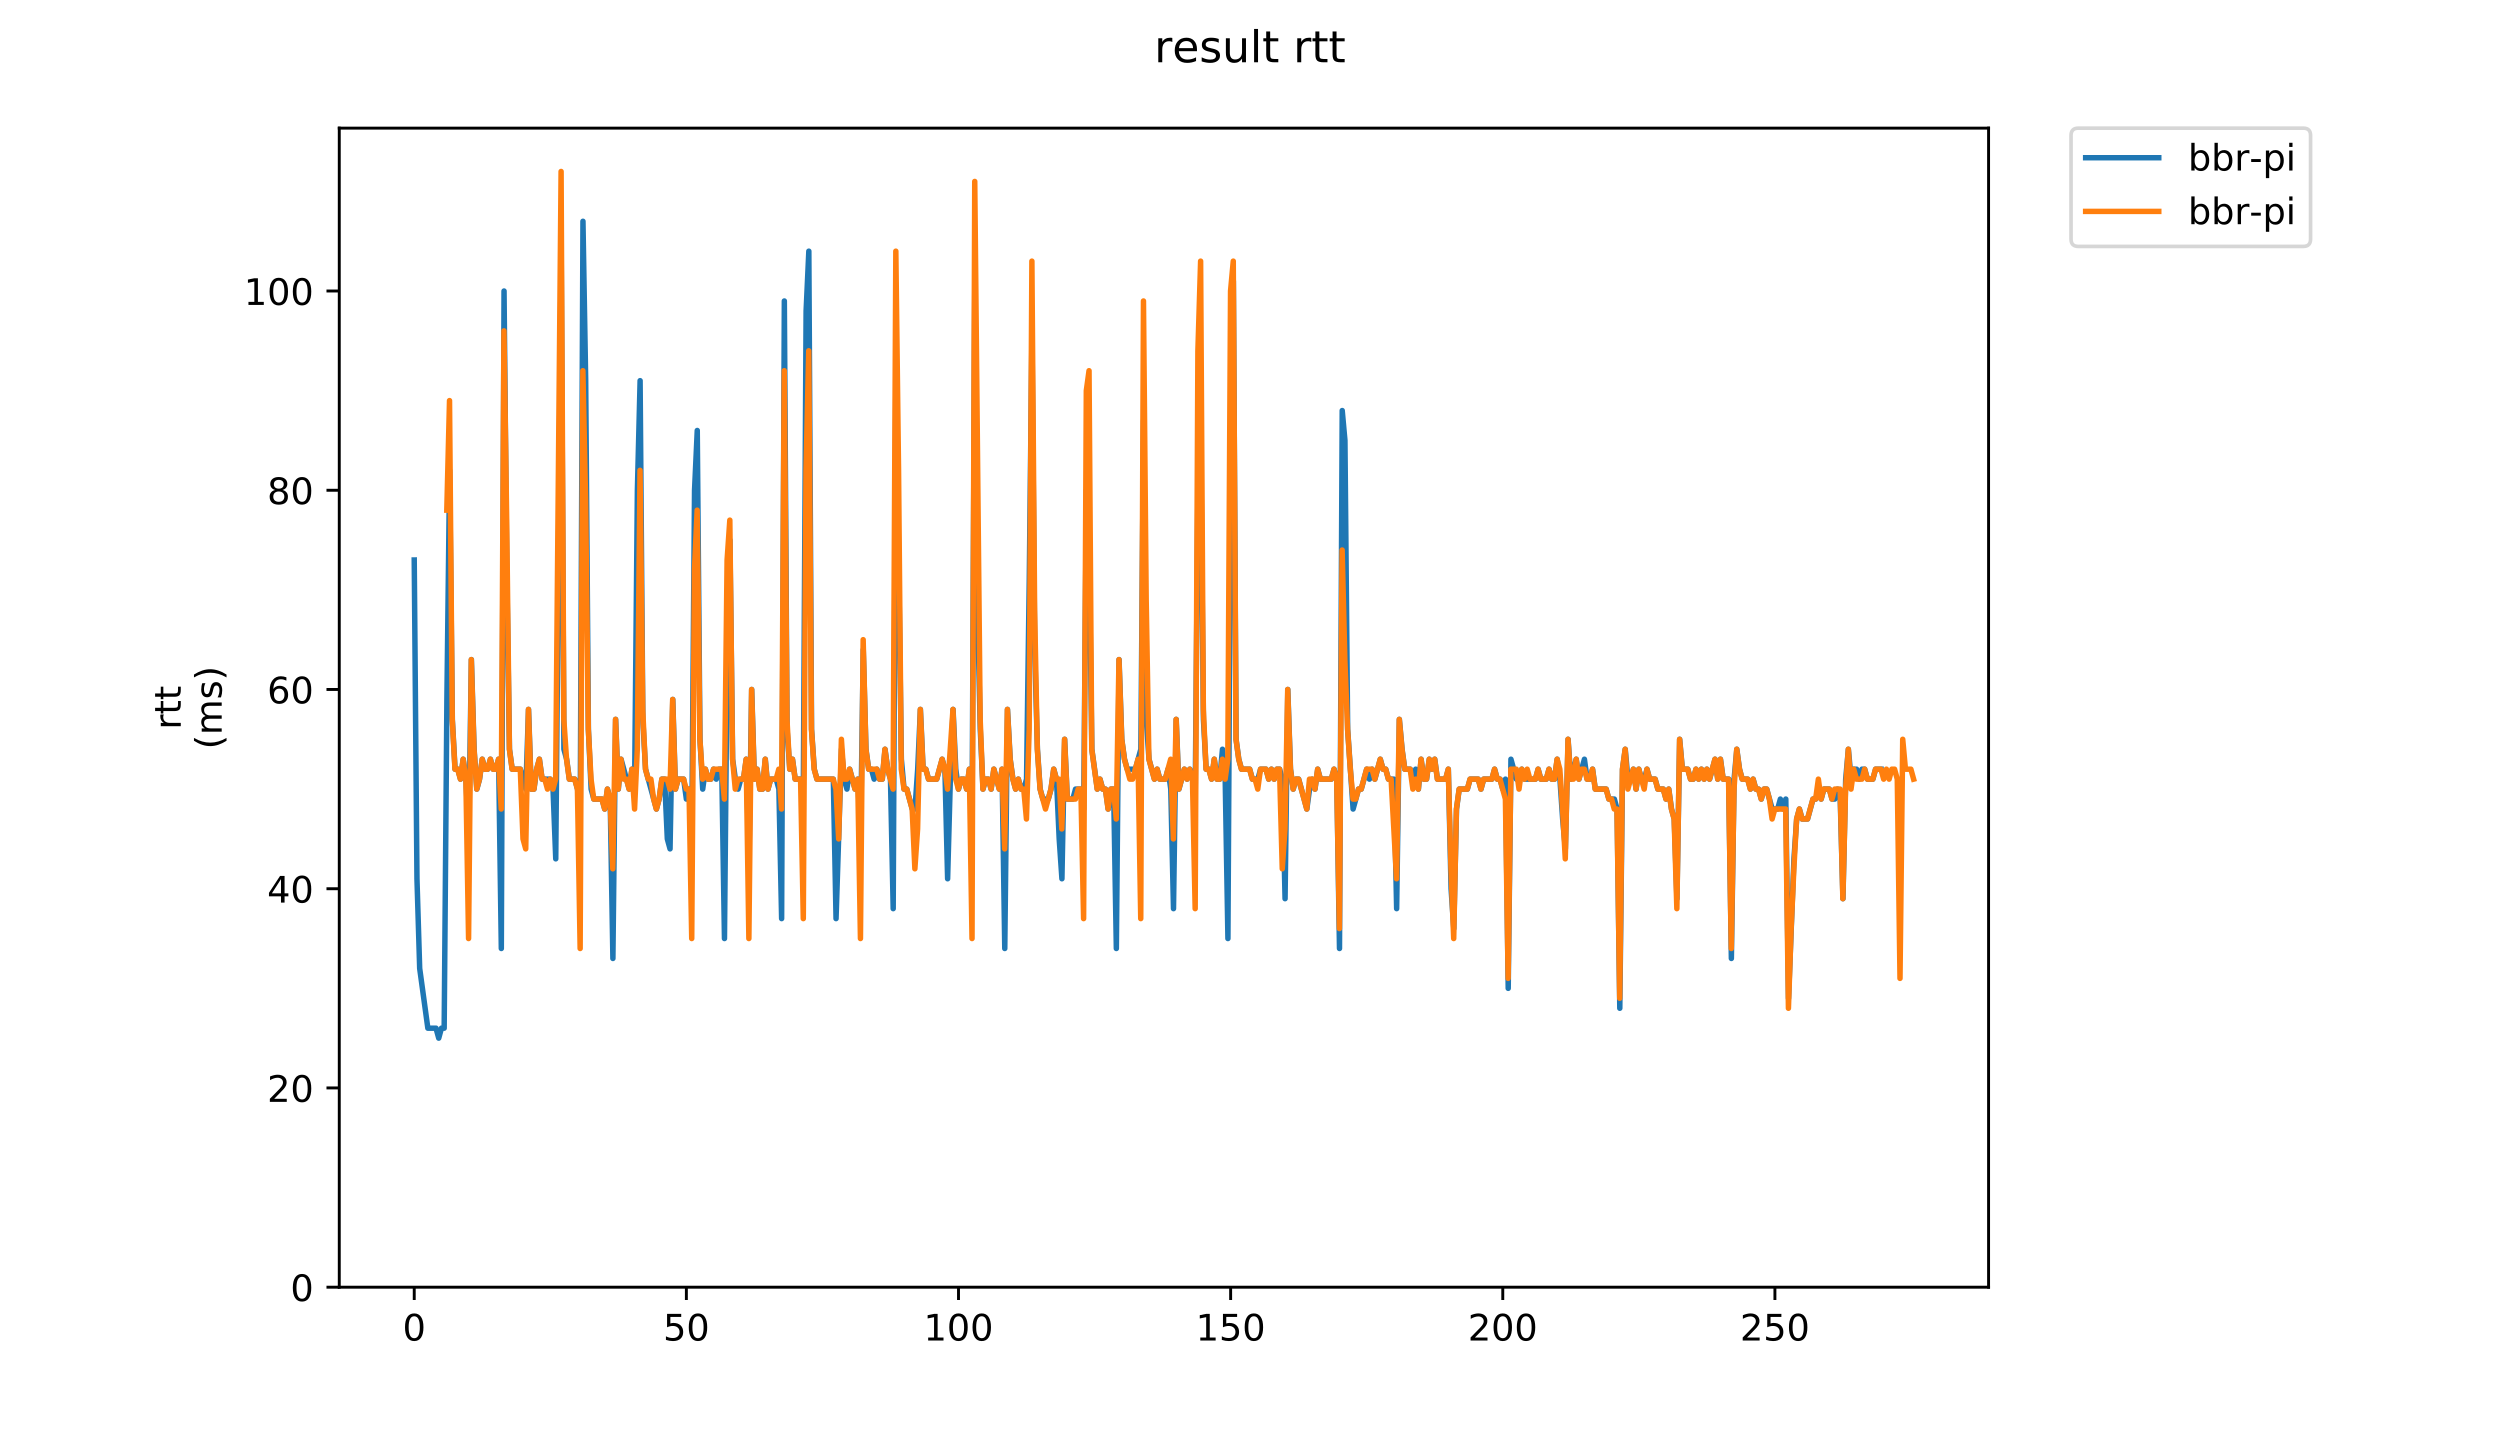 <?xml version="1.0" encoding="utf-8" standalone="no"?>
<!DOCTYPE svg PUBLIC "-//W3C//DTD SVG 1.1//EN"
  "http://www.w3.org/Graphics/SVG/1.1/DTD/svg11.dtd">
<!-- Created with matplotlib (https://matplotlib.org/) -->
<svg height="396pt" version="1.1" viewBox="0 0 684 396" width="684pt" xmlns="http://www.w3.org/2000/svg" xmlns:xlink="http://www.w3.org/1999/xlink">
 <defs>
  <style type="text/css">
*{stroke-linecap:butt;stroke-linejoin:round;}
  </style>
 </defs>
 <g id="figure_1">
  <g id="patch_1">
   <path d="M 0 396 
L 684 396 
L 684 0 
L 0 0 
z
" style="fill:#ffffff;"/>
  </g>
  <g id="axes_1">
   <g id="patch_2">
    <path d="M 92.824 352.174 
L 544.074 352.174 
L 544.074 35.062 
L 92.824 35.062 
z
" style="fill:#ffffff;"/>
   </g>
   <g id="matplotlib.axis_1">
    <g id="xtick_1">
     <g id="line2d_1">
      <defs>
       <path d="M 0 0 
L 0 3.5 
" id="m4074f15192" style="stroke:#000000;stroke-width:0.8;"/>
      </defs>
      <g>
       <use style="stroke:#000000;stroke-width:0.8;" x="113.335" xlink:href="#m4074f15192" y="352.174"/>
      </g>
     </g>
     <g id="text_1">
      <!-- 0 -->
      <defs>
       <path d="M 31.781 66.406 
Q 24.172 66.406 20.328 58.906 
Q 16.5 51.422 16.5 36.375 
Q 16.5 21.391 20.328 13.891 
Q 24.172 6.391 31.781 6.391 
Q 39.453 6.391 43.281 13.891 
Q 47.125 21.391 47.125 36.375 
Q 47.125 51.422 43.281 58.906 
Q 39.453 66.406 31.781 66.406 
z
M 31.781 74.219 
Q 44.047 74.219 50.516 64.516 
Q 56.984 54.828 56.984 36.375 
Q 56.984 17.969 50.516 8.266 
Q 44.047 -1.422 31.781 -1.422 
Q 19.531 -1.422 13.062 8.266 
Q 6.594 17.969 6.594 36.375 
Q 6.594 54.828 13.062 64.516 
Q 19.531 74.219 31.781 74.219 
z
" id="DejaVuSans-48"/>
      </defs>
      <g transform="translate(110.154 366.773)scale(0.1 -0.1)">
       <use xlink:href="#DejaVuSans-48"/>
      </g>
     </g>
    </g>
    <g id="xtick_2">
     <g id="line2d_2">
      <g>
       <use style="stroke:#000000;stroke-width:0.8;" x="187.791" xlink:href="#m4074f15192" y="352.174"/>
      </g>
     </g>
     <g id="text_2">
      <!-- 50 -->
      <defs>
       <path d="M 10.797 72.906 
L 49.516 72.906 
L 49.516 64.594 
L 19.828 64.594 
L 19.828 46.734 
Q 21.969 47.469 24.109 47.828 
Q 26.266 48.188 28.422 48.188 
Q 40.625 48.188 47.75 41.5 
Q 54.891 34.812 54.891 23.391 
Q 54.891 11.625 47.562 5.094 
Q 40.234 -1.422 26.906 -1.422 
Q 22.312 -1.422 17.547 -0.641 
Q 12.797 0.141 7.719 1.703 
L 7.719 11.625 
Q 12.109 9.234 16.797 8.062 
Q 21.484 6.891 26.703 6.891 
Q 35.156 6.891 40.078 11.328 
Q 45.016 15.766 45.016 23.391 
Q 45.016 31 40.078 35.438 
Q 35.156 39.891 26.703 39.891 
Q 22.75 39.891 18.812 39.016 
Q 14.891 38.141 10.797 36.281 
z
" id="DejaVuSans-53"/>
      </defs>
      <g transform="translate(181.429 366.773)scale(0.1 -0.1)">
       <use xlink:href="#DejaVuSans-53"/>
       <use x="63.623" xlink:href="#DejaVuSans-48"/>
      </g>
     </g>
    </g>
    <g id="xtick_3">
     <g id="line2d_3">
      <g>
       <use style="stroke:#000000;stroke-width:0.8;" x="262.247" xlink:href="#m4074f15192" y="352.174"/>
      </g>
     </g>
     <g id="text_3">
      <!-- 100 -->
      <defs>
       <path d="M 12.406 8.297 
L 28.516 8.297 
L 28.516 63.922 
L 10.984 60.406 
L 10.984 69.391 
L 28.422 72.906 
L 38.281 72.906 
L 38.281 8.297 
L 54.391 8.297 
L 54.391 0 
L 12.406 0 
z
" id="DejaVuSans-49"/>
      </defs>
      <g transform="translate(252.704 366.773)scale(0.1 -0.1)">
       <use xlink:href="#DejaVuSans-49"/>
       <use x="63.623" xlink:href="#DejaVuSans-48"/>
       <use x="127.246" xlink:href="#DejaVuSans-48"/>
      </g>
     </g>
    </g>
    <g id="xtick_4">
     <g id="line2d_4">
      <g>
       <use style="stroke:#000000;stroke-width:0.8;" x="336.703" xlink:href="#m4074f15192" y="352.174"/>
      </g>
     </g>
     <g id="text_4">
      <!-- 150 -->
      <g transform="translate(327.16 366.773)scale(0.1 -0.1)">
       <use xlink:href="#DejaVuSans-49"/>
       <use x="63.623" xlink:href="#DejaVuSans-53"/>
       <use x="127.246" xlink:href="#DejaVuSans-48"/>
      </g>
     </g>
    </g>
    <g id="xtick_5">
     <g id="line2d_5">
      <g>
       <use style="stroke:#000000;stroke-width:0.8;" x="411.159" xlink:href="#m4074f15192" y="352.174"/>
      </g>
     </g>
     <g id="text_5">
      <!-- 200 -->
      <defs>
       <path d="M 19.188 8.297 
L 53.609 8.297 
L 53.609 0 
L 7.328 0 
L 7.328 8.297 
Q 12.938 14.109 22.625 23.891 
Q 32.328 33.688 34.812 36.531 
Q 39.547 41.844 41.422 45.531 
Q 43.312 49.219 43.312 52.781 
Q 43.312 58.594 39.234 62.25 
Q 35.156 65.922 28.609 65.922 
Q 23.969 65.922 18.812 64.312 
Q 13.672 62.703 7.812 59.422 
L 7.812 69.391 
Q 13.766 71.781 18.938 73 
Q 24.125 74.219 28.422 74.219 
Q 39.75 74.219 46.484 68.547 
Q 53.219 62.891 53.219 53.422 
Q 53.219 48.922 51.531 44.891 
Q 49.859 40.875 45.406 35.406 
Q 44.188 33.984 37.641 27.219 
Q 31.109 20.453 19.188 8.297 
z
" id="DejaVuSans-50"/>
      </defs>
      <g transform="translate(401.616 366.773)scale(0.1 -0.1)">
       <use xlink:href="#DejaVuSans-50"/>
       <use x="63.623" xlink:href="#DejaVuSans-48"/>
       <use x="127.246" xlink:href="#DejaVuSans-48"/>
      </g>
     </g>
    </g>
    <g id="xtick_6">
     <g id="line2d_6">
      <g>
       <use style="stroke:#000000;stroke-width:0.8;" x="485.615" xlink:href="#m4074f15192" y="352.174"/>
      </g>
     </g>
     <g id="text_6">
      <!-- 250 -->
      <g transform="translate(476.072 366.773)scale(0.1 -0.1)">
       <use xlink:href="#DejaVuSans-50"/>
       <use x="63.623" xlink:href="#DejaVuSans-53"/>
       <use x="127.246" xlink:href="#DejaVuSans-48"/>
      </g>
     </g>
    </g>
   </g>
   <g id="matplotlib.axis_2">
    <g id="ytick_1">
     <g id="line2d_7">
      <defs>
       <path d="M 0 0 
L -3.5 0 
" id="mc4ede494b1" style="stroke:#000000;stroke-width:0.8;"/>
      </defs>
      <g>
       <use style="stroke:#000000;stroke-width:0.8;" x="92.824" xlink:href="#mc4ede494b1" y="352.174"/>
      </g>
     </g>
     <g id="text_7">
      <!-- 0 -->
      <g transform="translate(79.461 355.973)scale(0.1 -0.1)">
       <use xlink:href="#DejaVuSans-48"/>
      </g>
     </g>
    </g>
    <g id="ytick_2">
     <g id="line2d_8">
      <g>
       <use style="stroke:#000000;stroke-width:0.8;" x="92.824" xlink:href="#mc4ede494b1" y="297.664"/>
      </g>
     </g>
     <g id="text_8">
      <!-- 20 -->
      <g transform="translate(73.099 301.463)scale(0.1 -0.1)">
       <use xlink:href="#DejaVuSans-50"/>
       <use x="63.623" xlink:href="#DejaVuSans-48"/>
      </g>
     </g>
    </g>
    <g id="ytick_3">
     <g id="line2d_9">
      <g>
       <use style="stroke:#000000;stroke-width:0.8;" x="92.824" xlink:href="#mc4ede494b1" y="243.154"/>
      </g>
     </g>
     <g id="text_9">
      <!-- 40 -->
      <defs>
       <path d="M 37.797 64.312 
L 12.891 25.391 
L 37.797 25.391 
z
M 35.203 72.906 
L 47.609 72.906 
L 47.609 25.391 
L 58.016 25.391 
L 58.016 17.188 
L 47.609 17.188 
L 47.609 0 
L 37.797 0 
L 37.797 17.188 
L 4.891 17.188 
L 4.891 26.703 
z
" id="DejaVuSans-52"/>
      </defs>
      <g transform="translate(73.099 246.953)scale(0.1 -0.1)">
       <use xlink:href="#DejaVuSans-52"/>
       <use x="63.623" xlink:href="#DejaVuSans-48"/>
      </g>
     </g>
    </g>
    <g id="ytick_4">
     <g id="line2d_10">
      <g>
       <use style="stroke:#000000;stroke-width:0.8;" x="92.824" xlink:href="#mc4ede494b1" y="188.644"/>
      </g>
     </g>
     <g id="text_10">
      <!-- 60 -->
      <defs>
       <path d="M 33.016 40.375 
Q 26.375 40.375 22.484 35.828 
Q 18.609 31.297 18.609 23.391 
Q 18.609 15.531 22.484 10.953 
Q 26.375 6.391 33.016 6.391 
Q 39.656 6.391 43.531 10.953 
Q 47.406 15.531 47.406 23.391 
Q 47.406 31.297 43.531 35.828 
Q 39.656 40.375 33.016 40.375 
z
M 52.594 71.297 
L 52.594 62.312 
Q 48.875 64.062 45.094 64.984 
Q 41.312 65.922 37.594 65.922 
Q 27.828 65.922 22.672 59.328 
Q 17.531 52.734 16.797 39.406 
Q 19.672 43.656 24.016 45.922 
Q 28.375 48.188 33.594 48.188 
Q 44.578 48.188 50.953 41.516 
Q 57.328 34.859 57.328 23.391 
Q 57.328 12.156 50.688 5.359 
Q 44.047 -1.422 33.016 -1.422 
Q 20.359 -1.422 13.672 8.266 
Q 6.984 17.969 6.984 36.375 
Q 6.984 53.656 15.188 63.938 
Q 23.391 74.219 37.203 74.219 
Q 40.922 74.219 44.703 73.484 
Q 48.484 72.75 52.594 71.297 
z
" id="DejaVuSans-54"/>
      </defs>
      <g transform="translate(73.099 192.444)scale(0.1 -0.1)">
       <use xlink:href="#DejaVuSans-54"/>
       <use x="63.623" xlink:href="#DejaVuSans-48"/>
      </g>
     </g>
    </g>
    <g id="ytick_5">
     <g id="line2d_11">
      <g>
       <use style="stroke:#000000;stroke-width:0.8;" x="92.824" xlink:href="#mc4ede494b1" y="134.134"/>
      </g>
     </g>
     <g id="text_11">
      <!-- 80 -->
      <defs>
       <path d="M 31.781 34.625 
Q 24.75 34.625 20.719 30.859 
Q 16.703 27.094 16.703 20.516 
Q 16.703 13.922 20.719 10.156 
Q 24.75 6.391 31.781 6.391 
Q 38.812 6.391 42.859 10.172 
Q 46.922 13.969 46.922 20.516 
Q 46.922 27.094 42.891 30.859 
Q 38.875 34.625 31.781 34.625 
z
M 21.922 38.812 
Q 15.578 40.375 12.031 44.719 
Q 8.5 49.078 8.5 55.328 
Q 8.5 64.062 14.719 69.141 
Q 20.953 74.219 31.781 74.219 
Q 42.672 74.219 48.875 69.141 
Q 55.078 64.062 55.078 55.328 
Q 55.078 49.078 51.531 44.719 
Q 48 40.375 41.703 38.812 
Q 48.828 37.156 52.797 32.312 
Q 56.781 27.484 56.781 20.516 
Q 56.781 9.906 50.312 4.234 
Q 43.844 -1.422 31.781 -1.422 
Q 19.734 -1.422 13.25 4.234 
Q 6.781 9.906 6.781 20.516 
Q 6.781 27.484 10.781 32.312 
Q 14.797 37.156 21.922 38.812 
z
M 18.312 54.391 
Q 18.312 48.734 21.844 45.562 
Q 25.391 42.391 31.781 42.391 
Q 38.141 42.391 41.719 45.562 
Q 45.312 48.734 45.312 54.391 
Q 45.312 60.062 41.719 63.234 
Q 38.141 66.406 31.781 66.406 
Q 25.391 66.406 21.844 63.234 
Q 18.312 60.062 18.312 54.391 
z
" id="DejaVuSans-56"/>
      </defs>
      <g transform="translate(73.099 137.934)scale(0.1 -0.1)">
       <use xlink:href="#DejaVuSans-56"/>
       <use x="63.623" xlink:href="#DejaVuSans-48"/>
      </g>
     </g>
    </g>
    <g id="ytick_6">
     <g id="line2d_12">
      <g>
       <use style="stroke:#000000;stroke-width:0.8;" x="92.824" xlink:href="#mc4ede494b1" y="79.624"/>
      </g>
     </g>
     <g id="text_12">
      <!-- 100 -->
      <g transform="translate(66.736 83.424)scale(0.1 -0.1)">
       <use xlink:href="#DejaVuSans-49"/>
       <use x="63.623" xlink:href="#DejaVuSans-48"/>
       <use x="127.246" xlink:href="#DejaVuSans-48"/>
      </g>
     </g>
    </g>
    <g id="text_13">
     <!-- rtt -->
     <defs>
      <path d="M 41.109 46.297 
Q 39.594 47.172 37.812 47.578 
Q 36.031 48 33.891 48 
Q 26.266 48 22.188 43.047 
Q 18.109 38.094 18.109 28.812 
L 18.109 0 
L 9.078 0 
L 9.078 54.688 
L 18.109 54.688 
L 18.109 46.188 
Q 20.953 51.172 25.484 53.578 
Q 30.031 56 36.531 56 
Q 37.453 56 38.578 55.875 
Q 39.703 55.766 41.062 55.516 
z
" id="DejaVuSans-114"/>
      <path d="M 18.312 70.219 
L 18.312 54.688 
L 36.812 54.688 
L 36.812 47.703 
L 18.312 47.703 
L 18.312 18.016 
Q 18.312 11.328 20.141 9.422 
Q 21.969 7.516 27.594 7.516 
L 36.812 7.516 
L 36.812 0 
L 27.594 0 
Q 17.188 0 13.234 3.875 
Q 9.281 7.766 9.281 18.016 
L 9.281 47.703 
L 2.688 47.703 
L 2.688 54.688 
L 9.281 54.688 
L 9.281 70.219 
z
" id="DejaVuSans-116"/>
     </defs>
     <g transform="translate(49.459 199.594)rotate(-90)scale(0.1 -0.1)">
      <use xlink:href="#DejaVuSans-114"/>
      <use x="41.113" xlink:href="#DejaVuSans-116"/>
      <use x="80.322" xlink:href="#DejaVuSans-116"/>
     </g>
     <!-- (ms) -->
     <defs>
      <path d="M 31 75.875 
Q 24.469 64.656 21.281 53.656 
Q 18.109 42.672 18.109 31.391 
Q 18.109 20.125 21.312 9.062 
Q 24.516 -2 31 -13.188 
L 23.188 -13.188 
Q 15.875 -1.703 12.234 9.375 
Q 8.594 20.453 8.594 31.391 
Q 8.594 42.281 12.203 53.312 
Q 15.828 64.359 23.188 75.875 
z
" id="DejaVuSans-40"/>
      <path d="M 52 44.188 
Q 55.375 50.25 60.062 53.125 
Q 64.75 56 71.094 56 
Q 79.641 56 84.281 50.016 
Q 88.922 44.047 88.922 33.016 
L 88.922 0 
L 79.891 0 
L 79.891 32.719 
Q 79.891 40.578 77.094 44.375 
Q 74.312 48.188 68.609 48.188 
Q 61.625 48.188 57.562 43.547 
Q 53.516 38.922 53.516 30.906 
L 53.516 0 
L 44.484 0 
L 44.484 32.719 
Q 44.484 40.625 41.703 44.406 
Q 38.922 48.188 33.109 48.188 
Q 26.219 48.188 22.156 43.531 
Q 18.109 38.875 18.109 30.906 
L 18.109 0 
L 9.078 0 
L 9.078 54.688 
L 18.109 54.688 
L 18.109 46.188 
Q 21.188 51.219 25.484 53.609 
Q 29.781 56 35.688 56 
Q 41.656 56 45.828 52.969 
Q 50 49.953 52 44.188 
z
" id="DejaVuSans-109"/>
      <path d="M 44.281 53.078 
L 44.281 44.578 
Q 40.484 46.531 36.375 47.5 
Q 32.281 48.484 27.875 48.484 
Q 21.188 48.484 17.844 46.438 
Q 14.5 44.391 14.5 40.281 
Q 14.5 37.156 16.891 35.375 
Q 19.281 33.594 26.516 31.984 
L 29.594 31.297 
Q 39.156 29.25 43.188 25.516 
Q 47.219 21.781 47.219 15.094 
Q 47.219 7.469 41.188 3.016 
Q 35.156 -1.422 24.609 -1.422 
Q 20.219 -1.422 15.453 -0.562 
Q 10.688 0.297 5.422 2 
L 5.422 11.281 
Q 10.406 8.688 15.234 7.391 
Q 20.062 6.109 24.812 6.109 
Q 31.156 6.109 34.562 8.281 
Q 37.984 10.453 37.984 14.406 
Q 37.984 18.062 35.516 20.016 
Q 33.062 21.969 24.703 23.781 
L 21.578 24.516 
Q 13.234 26.266 9.516 29.906 
Q 5.812 33.547 5.812 39.891 
Q 5.812 47.609 11.281 51.797 
Q 16.75 56 26.812 56 
Q 31.781 56 36.172 55.266 
Q 40.578 54.547 44.281 53.078 
z
" id="DejaVuSans-115"/>
      <path d="M 8.016 75.875 
L 15.828 75.875 
Q 23.141 64.359 26.781 53.312 
Q 30.422 42.281 30.422 31.391 
Q 30.422 20.453 26.781 9.375 
Q 23.141 -1.703 15.828 -13.188 
L 8.016 -13.188 
Q 14.5 -2 17.703 9.062 
Q 20.906 20.125 20.906 31.391 
Q 20.906 42.672 17.703 53.656 
Q 14.5 64.656 8.016 75.875 
z
" id="DejaVuSans-41"/>
     </defs>
     <g transform="translate(60.657 204.995)rotate(-90)scale(0.1 -0.1)">
      <use xlink:href="#DejaVuSans-40"/>
      <use x="39.014" xlink:href="#DejaVuSans-109"/>
      <use x="136.426" xlink:href="#DejaVuSans-115"/>
      <use x="188.525" xlink:href="#DejaVuSans-41"/>
     </g>
    </g>
   </g>
   <g id="line2d_13">
    <path clip-path="url(#p9e2b3479af)" d="M 113.335 153.213 
L 114.08 240.429 
L 114.824 264.958 
L 117.058 281.311 
L 119.292 281.311 
L 120.036 284.037 
L 120.781 281.311 
L 121.525 281.311 
L 122.27 191.37 
L 123.015 128.683 
L 123.759 196.821 
L 124.504 210.448 
L 125.248 210.448 
L 125.993 213.174 
L 126.737 207.723 
L 127.482 213.174 
L 128.226 229.527 
L 128.971 180.468 
L 129.716 204.997 
L 130.46 215.899 
L 131.205 213.174 
L 131.949 207.723 
L 132.694 210.448 
L 133.438 210.448 
L 134.183 207.723 
L 134.928 210.448 
L 135.672 210.448 
L 136.417 207.723 
L 137.161 259.507 
L 137.906 79.624 
L 138.65 155.938 
L 139.395 204.997 
L 140.139 210.448 
L 142.373 210.448 
L 143.862 215.899 
L 144.607 194.095 
L 145.351 215.899 
L 146.096 215.899 
L 146.84 210.448 
L 147.585 207.723 
L 148.33 213.174 
L 150.563 213.174 
L 151.308 215.899 
L 152.052 234.978 
L 153.542 68.722 
L 154.286 204.997 
L 155.031 207.723 
L 155.775 213.174 
L 157.264 213.174 
L 158.009 215.899 
L 158.753 221.35 
L 159.498 60.546 
L 160.243 104.154 
L 160.987 199.546 
L 161.732 215.899 
L 162.476 218.625 
L 164.71 218.625 
L 165.454 221.35 
L 166.199 215.899 
L 166.944 218.625 
L 167.688 262.233 
L 168.433 196.821 
L 169.177 215.899 
L 169.922 207.723 
L 172.156 215.899 
L 172.9 210.448 
L 173.645 213.174 
L 174.389 134.134 
L 175.134 104.154 
L 175.878 196.821 
L 176.623 210.448 
L 179.601 221.35 
L 180.346 218.625 
L 181.09 213.174 
L 181.835 213.174 
L 182.579 229.527 
L 183.324 232.252 
L 184.068 191.37 
L 184.813 215.899 
L 185.558 213.174 
L 187.047 213.174 
L 187.791 218.625 
L 188.536 215.899 
L 189.28 226.801 
L 190.025 134.134 
L 190.77 117.781 
L 191.514 202.272 
L 192.259 215.899 
L 193.003 210.448 
L 193.748 213.174 
L 194.492 213.174 
L 195.237 210.448 
L 195.981 213.174 
L 196.726 210.448 
L 197.471 210.448 
L 198.215 256.782 
L 198.96 177.742 
L 199.704 147.762 
L 200.449 207.723 
L 201.193 213.174 
L 201.938 215.899 
L 202.682 213.174 
L 203.427 213.174 
L 204.172 207.723 
L 204.916 234.978 
L 205.661 188.644 
L 206.405 213.174 
L 207.15 210.448 
L 207.894 215.899 
L 208.639 215.899 
L 209.384 207.723 
L 210.128 215.899 
L 210.873 213.174 
L 212.362 213.174 
L 213.106 215.899 
L 213.851 251.331 
L 214.595 82.35 
L 215.34 199.546 
L 216.085 210.448 
L 216.829 207.723 
L 217.574 213.174 
L 219.807 213.174 
L 220.552 85.075 
L 221.296 68.722 
L 222.041 199.546 
L 222.786 210.448 
L 223.53 213.174 
L 227.998 213.174 
L 228.742 251.331 
L 230.231 204.997 
L 230.976 213.174 
L 231.72 215.899 
L 232.465 210.448 
L 233.954 215.899 
L 234.699 213.174 
L 235.443 229.527 
L 236.188 177.742 
L 236.932 204.997 
L 237.677 210.448 
L 238.421 210.448 
L 239.166 213.174 
L 239.91 210.448 
L 240.655 213.174 
L 241.4 213.174 
L 242.144 204.997 
L 242.889 210.448 
L 243.633 213.174 
L 244.378 248.605 
L 245.122 98.703 
L 246.612 207.723 
L 247.356 215.899 
L 248.101 215.899 
L 249.59 221.35 
L 250.334 221.35 
L 251.079 210.448 
L 251.823 194.095 
L 252.568 210.448 
L 253.313 210.448 
L 254.057 213.174 
L 256.291 213.174 
L 257.78 207.723 
L 258.524 210.448 
L 259.269 240.429 
L 260.014 213.174 
L 260.758 194.095 
L 261.503 210.448 
L 262.247 215.899 
L 262.992 213.174 
L 263.736 213.174 
L 264.481 215.899 
L 265.226 210.448 
L 265.97 221.35 
L 266.715 74.173 
L 267.459 166.84 
L 268.204 199.546 
L 268.948 215.899 
L 269.693 213.174 
L 270.437 213.174 
L 271.182 215.899 
L 271.927 210.448 
L 273.416 215.899 
L 274.16 210.448 
L 274.905 259.507 
L 275.649 194.095 
L 276.394 207.723 
L 277.138 213.174 
L 277.883 215.899 
L 278.628 213.174 
L 279.372 215.899 
L 280.117 215.899 
L 280.861 213.174 
L 281.606 158.664 
L 282.35 90.526 
L 283.095 177.742 
L 283.84 204.997 
L 284.584 215.899 
L 285.329 218.625 
L 286.818 218.625 
L 287.562 215.899 
L 288.307 210.448 
L 289.051 213.174 
L 289.796 229.527 
L 290.541 240.429 
L 291.285 202.272 
L 292.03 218.625 
L 293.519 218.625 
L 294.263 215.899 
L 295.752 215.899 
L 296.497 221.35 
L 297.242 134.134 
L 297.986 150.487 
L 298.731 204.997 
L 300.22 215.899 
L 300.964 213.174 
L 301.709 215.899 
L 302.454 215.899 
L 303.198 221.35 
L 303.943 215.899 
L 304.687 215.899 
L 305.432 259.507 
L 306.176 180.468 
L 306.921 202.272 
L 307.665 207.723 
L 308.41 210.448 
L 310.644 210.448 
L 312.133 204.997 
L 312.877 115.056 
L 313.622 196.821 
L 314.366 207.723 
L 315.856 213.174 
L 316.6 210.448 
L 317.345 213.174 
L 318.834 213.174 
L 319.578 210.448 
L 320.323 215.899 
L 321.068 248.605 
L 321.812 196.821 
L 322.557 215.899 
L 324.046 210.448 
L 324.79 213.174 
L 325.535 210.448 
L 327.024 215.899 
L 327.769 131.409 
L 328.513 120.507 
L 329.258 196.821 
L 330.002 210.448 
L 330.747 210.448 
L 331.491 213.174 
L 332.236 207.723 
L 332.98 213.174 
L 333.725 213.174 
L 334.47 204.997 
L 335.214 213.174 
L 335.959 256.782 
L 336.703 128.683 
L 337.448 76.899 
L 338.192 202.272 
L 338.937 207.723 
L 339.682 210.448 
L 341.915 210.448 
L 342.66 213.174 
L 344.149 213.174 
L 344.893 210.448 
L 346.383 210.448 
L 347.127 213.174 
L 347.872 210.448 
L 348.616 213.174 
L 349.361 210.448 
L 350.105 210.448 
L 350.85 213.174 
L 351.594 245.88 
L 352.339 188.644 
L 353.084 210.448 
L 353.828 215.899 
L 354.573 213.174 
L 355.317 213.174 
L 357.551 221.35 
L 358.296 215.899 
L 359.04 213.174 
L 359.785 215.899 
L 360.529 210.448 
L 361.274 213.174 
L 364.252 213.174 
L 364.997 210.448 
L 365.741 213.174 
L 366.486 259.507 
L 367.23 112.33 
L 367.975 120.507 
L 368.719 199.546 
L 370.208 221.35 
L 371.698 215.899 
L 372.442 215.899 
L 373.931 210.448 
L 374.676 213.174 
L 375.42 210.448 
L 376.165 213.174 
L 377.654 207.723 
L 378.399 210.448 
L 379.143 210.448 
L 379.888 213.174 
L 381.377 213.174 
L 382.121 248.605 
L 382.866 196.821 
L 383.611 204.997 
L 384.355 210.448 
L 385.844 210.448 
L 386.589 213.174 
L 387.333 210.448 
L 388.078 215.899 
L 388.822 207.723 
L 389.567 213.174 
L 390.312 213.174 
L 391.056 207.723 
L 391.801 210.448 
L 392.545 207.723 
L 393.29 213.174 
L 395.524 213.174 
L 396.268 210.448 
L 397.013 243.154 
L 397.757 254.056 
L 398.502 221.35 
L 399.246 215.899 
L 401.48 215.899 
L 402.225 213.174 
L 404.458 213.174 
L 405.203 215.899 
L 405.947 213.174 
L 408.181 213.174 
L 408.926 210.448 
L 409.67 213.174 
L 410.415 213.174 
L 411.159 215.899 
L 411.904 213.174 
L 412.648 270.409 
L 413.393 207.723 
L 414.882 213.174 
L 415.627 213.174 
L 416.371 210.448 
L 417.116 213.174 
L 420.094 213.174 
L 420.839 210.448 
L 421.583 213.174 
L 423.072 213.174 
L 423.817 210.448 
L 424.561 213.174 
L 425.306 213.174 
L 426.05 207.723 
L 426.795 213.174 
L 427.54 224.076 
L 428.284 232.252 
L 429.029 202.272 
L 429.773 213.174 
L 431.262 207.723 
L 432.007 213.174 
L 433.496 207.723 
L 434.241 213.174 
L 434.985 213.174 
L 435.73 210.448 
L 436.474 215.899 
L 439.453 215.899 
L 440.197 218.625 
L 441.686 218.625 
L 442.431 221.35 
L 443.175 275.86 
L 443.92 210.448 
L 444.664 204.997 
L 445.409 213.174 
L 446.154 213.174 
L 446.898 210.448 
L 447.643 215.899 
L 448.387 210.448 
L 449.132 213.174 
L 449.876 213.174 
L 450.621 210.448 
L 451.366 213.174 
L 452.855 213.174 
L 453.599 215.899 
L 455.088 215.899 
L 455.833 218.625 
L 456.577 215.899 
L 457.322 221.35 
L 458.067 224.076 
L 458.811 245.88 
L 459.556 202.272 
L 460.3 210.448 
L 461.789 210.448 
L 462.534 213.174 
L 463.278 213.174 
L 464.023 210.448 
L 464.768 213.174 
L 465.512 210.448 
L 466.257 213.174 
L 467.001 210.448 
L 467.746 213.174 
L 469.235 207.723 
L 469.98 213.174 
L 470.724 207.723 
L 471.469 213.174 
L 472.958 213.174 
L 473.702 262.233 
L 474.447 213.174 
L 475.191 204.997 
L 475.936 210.448 
L 476.681 213.174 
L 478.17 213.174 
L 478.914 215.899 
L 479.659 213.174 
L 480.403 215.899 
L 481.148 215.899 
L 481.892 218.625 
L 482.637 215.899 
L 483.382 215.899 
L 484.871 221.35 
L 486.36 221.35 
L 487.104 218.625 
L 487.849 221.35 
L 488.594 218.625 
L 489.338 273.135 
L 490.827 234.978 
L 491.572 224.076 
L 492.316 221.35 
L 493.061 224.076 
L 494.55 224.076 
L 496.039 218.625 
L 496.784 218.625 
L 497.528 215.899 
L 498.273 218.625 
L 499.017 215.899 
L 500.506 215.899 
L 501.251 218.625 
L 501.996 218.625 
L 502.74 215.899 
L 503.485 218.625 
L 504.229 245.88 
L 504.974 213.174 
L 505.718 204.997 
L 506.463 213.174 
L 507.208 210.448 
L 507.952 210.448 
L 508.697 213.174 
L 509.441 210.448 
L 510.186 210.448 
L 510.93 213.174 
L 512.419 213.174 
L 513.164 210.448 
L 514.653 210.448 
L 514.653 210.448 
" style="fill:none;stroke:#1f77b4;stroke-linecap:square;stroke-width:1.5;"/>
   </g>
   <g id="line2d_14">
    <path clip-path="url(#p9e2b3479af)" d="M 122.245 139.585 
L 122.989 109.605 
L 123.734 196.821 
L 124.478 210.448 
L 125.223 210.448 
L 125.967 213.174 
L 126.712 207.723 
L 127.457 213.174 
L 128.201 256.782 
L 128.946 180.468 
L 129.69 204.997 
L 130.435 215.899 
L 131.179 213.174 
L 131.924 207.723 
L 132.669 210.448 
L 133.413 210.448 
L 134.158 207.723 
L 134.902 210.448 
L 135.647 210.448 
L 136.391 207.723 
L 137.136 221.35 
L 137.88 90.526 
L 138.625 142.311 
L 139.37 204.997 
L 140.114 210.448 
L 142.348 210.448 
L 143.092 229.527 
L 143.837 232.252 
L 144.581 194.095 
L 145.326 215.899 
L 146.071 215.899 
L 146.815 210.448 
L 147.56 207.723 
L 148.304 213.174 
L 149.049 213.174 
L 149.793 215.899 
L 150.538 213.174 
L 151.283 215.899 
L 152.027 213.174 
L 153.516 46.918 
L 154.261 196.821 
L 155.005 207.723 
L 155.75 213.174 
L 157.239 213.174 
L 157.984 215.899 
L 158.728 259.507 
L 159.473 101.428 
L 160.217 136.86 
L 160.962 199.546 
L 161.706 213.174 
L 162.451 218.625 
L 164.685 218.625 
L 165.429 221.35 
L 166.174 215.899 
L 166.918 218.625 
L 167.663 237.703 
L 168.407 196.821 
L 169.152 215.899 
L 169.897 207.723 
L 170.641 213.174 
L 171.386 213.174 
L 172.13 215.899 
L 172.875 210.448 
L 173.619 221.35 
L 174.364 204.997 
L 175.108 128.683 
L 175.853 194.095 
L 176.598 210.448 
L 177.342 213.174 
L 178.087 213.174 
L 178.831 218.625 
L 179.576 221.35 
L 180.32 218.625 
L 181.065 213.174 
L 182.554 213.174 
L 183.299 215.899 
L 184.043 191.37 
L 184.788 215.899 
L 185.532 213.174 
L 187.021 213.174 
L 187.766 215.899 
L 188.511 215.899 
L 189.255 256.782 
L 190 155.938 
L 190.744 139.585 
L 191.489 202.272 
L 192.233 213.174 
L 192.978 210.448 
L 193.722 213.174 
L 194.467 213.174 
L 195.212 210.448 
L 197.445 210.448 
L 198.19 218.625 
L 198.934 153.213 
L 199.679 142.311 
L 200.423 207.723 
L 201.168 215.899 
L 201.913 213.174 
L 203.402 213.174 
L 204.146 207.723 
L 204.891 256.782 
L 205.635 188.644 
L 206.38 213.174 
L 207.125 210.448 
L 207.869 215.899 
L 208.614 215.899 
L 209.358 207.723 
L 210.103 215.899 
L 210.847 213.174 
L 212.336 213.174 
L 213.081 210.448 
L 213.826 221.35 
L 214.57 101.428 
L 215.315 196.821 
L 216.059 210.448 
L 216.804 207.723 
L 217.548 213.174 
L 219.037 213.174 
L 219.782 251.331 
L 220.527 128.683 
L 221.271 95.977 
L 222.016 199.546 
L 222.76 210.448 
L 223.505 213.174 
L 227.972 213.174 
L 228.717 215.899 
L 229.461 229.527 
L 230.206 202.272 
L 230.95 213.174 
L 231.695 213.174 
L 232.44 210.448 
L 233.929 215.899 
L 234.673 213.174 
L 235.418 256.782 
L 236.162 175.017 
L 236.907 204.997 
L 237.651 210.448 
L 239.885 210.448 
L 240.63 213.174 
L 241.374 213.174 
L 242.119 204.997 
L 242.863 210.448 
L 244.353 215.899 
L 245.097 68.722 
L 245.842 128.683 
L 246.586 210.448 
L 247.331 215.899 
L 248.075 215.899 
L 249.564 221.35 
L 250.309 237.703 
L 251.054 226.801 
L 251.798 194.095 
L 252.543 210.448 
L 253.287 210.448 
L 254.032 213.174 
L 256.265 213.174 
L 257.755 207.723 
L 258.499 210.448 
L 259.244 215.899 
L 260.733 194.095 
L 261.477 213.174 
L 262.222 215.899 
L 262.967 213.174 
L 263.711 213.174 
L 264.456 215.899 
L 265.2 210.448 
L 265.945 256.782 
L 266.689 49.644 
L 268.178 196.821 
L 268.923 215.899 
L 269.668 213.174 
L 270.412 213.174 
L 271.157 215.899 
L 271.901 210.448 
L 273.39 215.899 
L 274.135 210.448 
L 274.879 232.252 
L 275.624 194.095 
L 276.369 207.723 
L 277.113 213.174 
L 277.858 215.899 
L 278.602 213.174 
L 279.347 215.899 
L 280.091 215.899 
L 280.836 224.076 
L 281.581 199.546 
L 282.325 71.448 
L 283.07 166.84 
L 283.814 204.997 
L 284.559 215.899 
L 286.048 221.35 
L 287.537 215.899 
L 288.282 210.448 
L 289.026 213.174 
L 289.771 213.174 
L 290.515 226.801 
L 291.26 202.272 
L 292.004 218.625 
L 294.238 218.625 
L 294.983 215.899 
L 295.727 215.899 
L 296.472 251.331 
L 297.216 106.879 
L 297.961 101.428 
L 298.705 204.997 
L 300.195 215.899 
L 300.939 213.174 
L 301.684 215.899 
L 302.428 215.899 
L 303.173 221.35 
L 303.917 215.899 
L 304.662 215.899 
L 305.406 224.076 
L 306.151 180.468 
L 306.896 202.272 
L 307.64 207.723 
L 309.129 213.174 
L 309.874 213.174 
L 311.363 207.723 
L 312.107 251.331 
L 312.852 82.35 
L 313.597 164.115 
L 314.341 207.723 
L 315.83 213.174 
L 316.575 210.448 
L 317.319 213.174 
L 318.809 213.174 
L 320.298 207.723 
L 321.042 229.527 
L 321.787 196.821 
L 322.531 215.899 
L 324.02 210.448 
L 324.765 213.174 
L 325.51 210.448 
L 326.254 213.174 
L 326.999 248.605 
L 327.743 95.977 
L 328.488 71.448 
L 329.232 194.095 
L 329.977 210.448 
L 330.721 210.448 
L 331.466 213.174 
L 332.211 207.723 
L 332.955 213.174 
L 333.7 213.174 
L 334.444 207.723 
L 335.189 213.174 
L 335.933 207.723 
L 336.678 79.624 
L 337.423 71.448 
L 338.167 202.272 
L 338.912 207.723 
L 339.656 210.448 
L 341.89 210.448 
L 342.634 213.174 
L 343.379 213.174 
L 344.124 215.899 
L 344.868 210.448 
L 346.357 210.448 
L 347.102 213.174 
L 347.846 210.448 
L 348.591 213.174 
L 349.335 210.448 
L 350.08 210.448 
L 350.825 237.703 
L 351.569 226.801 
L 352.314 188.644 
L 353.058 210.448 
L 353.803 215.899 
L 354.547 213.174 
L 355.292 213.174 
L 357.526 221.35 
L 358.27 213.174 
L 359.015 213.174 
L 359.759 215.899 
L 360.504 210.448 
L 361.248 213.174 
L 364.227 213.174 
L 364.971 210.448 
L 365.716 213.174 
L 366.46 254.056 
L 367.205 150.487 
L 367.949 180.468 
L 368.694 199.546 
L 369.439 210.448 
L 370.183 218.625 
L 370.928 218.625 
L 371.672 215.899 
L 372.417 215.899 
L 373.906 210.448 
L 375.395 210.448 
L 376.14 213.174 
L 377.629 207.723 
L 378.373 210.448 
L 379.118 210.448 
L 379.862 213.174 
L 380.607 213.174 
L 382.096 240.429 
L 382.841 196.821 
L 383.585 204.997 
L 384.33 210.448 
L 385.819 210.448 
L 386.563 215.899 
L 387.308 213.174 
L 388.053 215.899 
L 388.797 207.723 
L 389.542 213.174 
L 390.286 213.174 
L 391.031 207.723 
L 391.775 210.448 
L 392.52 207.723 
L 393.265 213.174 
L 395.498 213.174 
L 396.243 210.448 
L 396.987 237.703 
L 397.732 256.782 
L 398.476 221.35 
L 399.221 215.899 
L 401.455 215.899 
L 402.199 213.174 
L 404.433 213.174 
L 405.177 215.899 
L 405.922 213.174 
L 408.156 213.174 
L 408.9 210.448 
L 409.645 213.174 
L 410.389 213.174 
L 411.879 218.625 
L 412.623 267.684 
L 413.368 210.448 
L 414.857 210.448 
L 415.601 215.899 
L 416.346 210.448 
L 417.09 213.174 
L 417.835 210.448 
L 418.58 213.174 
L 420.069 213.174 
L 420.813 210.448 
L 421.558 213.174 
L 423.047 213.174 
L 423.791 210.448 
L 424.536 213.174 
L 425.281 213.174 
L 426.025 207.723 
L 426.77 210.448 
L 427.514 221.35 
L 428.259 234.978 
L 429.003 202.272 
L 429.748 213.174 
L 430.493 213.174 
L 431.237 207.723 
L 431.982 213.174 
L 432.726 210.448 
L 433.471 210.448 
L 434.215 213.174 
L 434.96 213.174 
L 435.704 210.448 
L 436.449 215.899 
L 439.427 215.899 
L 440.172 218.625 
L 440.916 218.625 
L 441.661 221.35 
L 442.405 221.35 
L 443.15 273.135 
L 443.895 210.448 
L 444.639 204.997 
L 445.384 215.899 
L 446.873 210.448 
L 447.617 215.899 
L 448.362 210.448 
L 449.851 215.899 
L 450.596 210.448 
L 451.34 213.174 
L 452.829 213.174 
L 453.574 215.899 
L 455.063 215.899 
L 455.808 218.625 
L 456.552 215.899 
L 457.297 221.35 
L 458.041 224.076 
L 458.786 248.605 
L 459.53 202.272 
L 460.275 210.448 
L 461.764 210.448 
L 462.509 213.174 
L 463.253 213.174 
L 463.998 210.448 
L 464.742 213.174 
L 465.487 210.448 
L 466.231 213.174 
L 466.976 210.448 
L 467.721 213.174 
L 469.21 207.723 
L 469.954 213.174 
L 470.699 207.723 
L 471.443 213.174 
L 472.932 213.174 
L 473.677 259.507 
L 474.422 215.899 
L 475.166 204.997 
L 475.911 210.448 
L 476.655 213.174 
L 478.144 213.174 
L 478.889 215.899 
L 479.634 213.174 
L 480.378 215.899 
L 481.123 215.899 
L 481.867 218.625 
L 482.612 215.899 
L 483.356 215.899 
L 484.101 218.625 
L 484.845 224.076 
L 485.59 221.35 
L 488.568 221.35 
L 489.313 275.86 
L 490.057 254.056 
L 490.802 237.703 
L 491.546 224.076 
L 492.291 221.35 
L 493.036 224.076 
L 494.525 224.076 
L 496.014 218.625 
L 496.758 218.625 
L 497.503 213.174 
L 498.248 218.625 
L 498.992 215.899 
L 500.481 215.899 
L 501.226 218.625 
L 501.97 215.899 
L 503.459 215.899 
L 504.204 245.88 
L 504.949 215.899 
L 505.693 204.997 
L 506.438 215.899 
L 507.182 210.448 
L 507.927 213.174 
L 509.416 213.174 
L 510.16 210.448 
L 510.905 213.174 
L 512.394 213.174 
L 513.139 210.448 
L 514.628 210.448 
L 515.372 213.174 
L 516.117 210.448 
L 516.862 213.174 
L 517.606 210.448 
L 518.351 210.448 
L 519.095 213.174 
L 519.84 267.684 
L 520.584 202.272 
L 521.329 210.448 
L 522.818 210.448 
L 523.563 213.174 
L 523.563 213.174 
" style="fill:none;stroke:#ff7f0e;stroke-linecap:square;stroke-width:1.5;"/>
   </g>
   <g id="patch_3">
    <path d="M 92.824 352.174 
L 92.824 35.062 
" style="fill:none;stroke:#000000;stroke-linecap:square;stroke-linejoin:miter;stroke-width:0.8;"/>
   </g>
   <g id="patch_4">
    <path d="M 544.074 352.174 
L 544.074 35.062 
" style="fill:none;stroke:#000000;stroke-linecap:square;stroke-linejoin:miter;stroke-width:0.8;"/>
   </g>
   <g id="patch_5">
    <path d="M 92.824 352.174 
L 544.074 352.174 
" style="fill:none;stroke:#000000;stroke-linecap:square;stroke-linejoin:miter;stroke-width:0.8;"/>
   </g>
   <g id="patch_6">
    <path d="M 92.824 35.062 
L 544.074 35.062 
" style="fill:none;stroke:#000000;stroke-linecap:square;stroke-linejoin:miter;stroke-width:0.8;"/>
   </g>
   <g id="legend_1">
    <g id="patch_7">
     <path d="M 568.636 67.419 
L 630.169 67.419 
Q 632.169 67.419 632.169 65.419 
L 632.169 37.062 
Q 632.169 35.062 630.169 35.062 
L 568.636 35.062 
Q 566.636 35.062 566.636 37.062 
L 566.636 65.419 
Q 566.636 67.419 568.636 67.419 
z
" style="fill:#ffffff;opacity:0.8;stroke:#cccccc;stroke-linejoin:miter;"/>
    </g>
    <g id="line2d_15">
     <path d="M 570.636 43.161 
L 590.636 43.161 
" style="fill:none;stroke:#1f77b4;stroke-linecap:square;stroke-width:1.5;"/>
    </g>
    <g id="line2d_16"/>
    <g id="text_14">
     <!-- bbr-pi -->
     <defs>
      <path d="M 48.688 27.297 
Q 48.688 37.203 44.609 42.844 
Q 40.531 48.484 33.406 48.484 
Q 26.266 48.484 22.188 42.844 
Q 18.109 37.203 18.109 27.297 
Q 18.109 17.391 22.188 11.75 
Q 26.266 6.109 33.406 6.109 
Q 40.531 6.109 44.609 11.75 
Q 48.688 17.391 48.688 27.297 
z
M 18.109 46.391 
Q 20.953 51.266 25.266 53.625 
Q 29.594 56 35.594 56 
Q 45.562 56 51.781 48.094 
Q 58.016 40.188 58.016 27.297 
Q 58.016 14.406 51.781 6.484 
Q 45.562 -1.422 35.594 -1.422 
Q 29.594 -1.422 25.266 0.953 
Q 20.953 3.328 18.109 8.203 
L 18.109 0 
L 9.078 0 
L 9.078 75.984 
L 18.109 75.984 
z
" id="DejaVuSans-98"/>
      <path d="M 4.891 31.391 
L 31.203 31.391 
L 31.203 23.391 
L 4.891 23.391 
z
" id="DejaVuSans-45"/>
      <path d="M 18.109 8.203 
L 18.109 -20.797 
L 9.078 -20.797 
L 9.078 54.688 
L 18.109 54.688 
L 18.109 46.391 
Q 20.953 51.266 25.266 53.625 
Q 29.594 56 35.594 56 
Q 45.562 56 51.781 48.094 
Q 58.016 40.188 58.016 27.297 
Q 58.016 14.406 51.781 6.484 
Q 45.562 -1.422 35.594 -1.422 
Q 29.594 -1.422 25.266 0.953 
Q 20.953 3.328 18.109 8.203 
z
M 48.688 27.297 
Q 48.688 37.203 44.609 42.844 
Q 40.531 48.484 33.406 48.484 
Q 26.266 48.484 22.188 42.844 
Q 18.109 37.203 18.109 27.297 
Q 18.109 17.391 22.188 11.75 
Q 26.266 6.109 33.406 6.109 
Q 40.531 6.109 44.609 11.75 
Q 48.688 17.391 48.688 27.297 
z
" id="DejaVuSans-112"/>
      <path d="M 9.422 54.688 
L 18.406 54.688 
L 18.406 0 
L 9.422 0 
z
M 9.422 75.984 
L 18.406 75.984 
L 18.406 64.594 
L 9.422 64.594 
z
" id="DejaVuSans-105"/>
     </defs>
     <g transform="translate(598.636 46.661)scale(0.1 -0.1)">
      <use xlink:href="#DejaVuSans-98"/>
      <use x="63.477" xlink:href="#DejaVuSans-98"/>
      <use x="126.953" xlink:href="#DejaVuSans-114"/>
      <use x="167.973" xlink:href="#DejaVuSans-45"/>
      <use x="204.057" xlink:href="#DejaVuSans-112"/>
      <use x="267.533" xlink:href="#DejaVuSans-105"/>
     </g>
    </g>
    <g id="line2d_17">
     <path d="M 570.636 57.839 
L 590.636 57.839 
" style="fill:none;stroke:#ff7f0e;stroke-linecap:square;stroke-width:1.5;"/>
    </g>
    <g id="line2d_18"/>
    <g id="text_15">
     <!-- bbr-pi -->
     <g transform="translate(598.636 61.339)scale(0.1 -0.1)">
      <use xlink:href="#DejaVuSans-98"/>
      <use x="63.477" xlink:href="#DejaVuSans-98"/>
      <use x="126.953" xlink:href="#DejaVuSans-114"/>
      <use x="167.973" xlink:href="#DejaVuSans-45"/>
      <use x="204.057" xlink:href="#DejaVuSans-112"/>
      <use x="267.533" xlink:href="#DejaVuSans-105"/>
     </g>
    </g>
   </g>
  </g>
  <g id="text_16">
   <!-- result rtt -->
   <defs>
    <path d="M 56.203 29.594 
L 56.203 25.203 
L 14.891 25.203 
Q 15.484 15.922 20.484 11.062 
Q 25.484 6.203 34.422 6.203 
Q 39.594 6.203 44.453 7.469 
Q 49.312 8.734 54.109 11.281 
L 54.109 2.781 
Q 49.266 0.734 44.188 -0.344 
Q 39.109 -1.422 33.891 -1.422 
Q 20.797 -1.422 13.156 6.188 
Q 5.516 13.812 5.516 26.812 
Q 5.516 40.234 12.766 48.109 
Q 20.016 56 32.328 56 
Q 43.359 56 49.781 48.891 
Q 56.203 41.797 56.203 29.594 
z
M 47.219 32.234 
Q 47.125 39.594 43.094 43.984 
Q 39.062 48.391 32.422 48.391 
Q 24.906 48.391 20.391 44.141 
Q 15.875 39.891 15.188 32.172 
z
" id="DejaVuSans-101"/>
    <path d="M 8.5 21.578 
L 8.5 54.688 
L 17.484 54.688 
L 17.484 21.922 
Q 17.484 14.156 20.5 10.266 
Q 23.531 6.391 29.594 6.391 
Q 36.859 6.391 41.078 11.031 
Q 45.312 15.672 45.312 23.688 
L 45.312 54.688 
L 54.297 54.688 
L 54.297 0 
L 45.312 0 
L 45.312 8.406 
Q 42.047 3.422 37.719 1 
Q 33.406 -1.422 27.688 -1.422 
Q 18.266 -1.422 13.375 4.438 
Q 8.5 10.297 8.5 21.578 
z
M 31.109 56 
z
" id="DejaVuSans-117"/>
    <path d="M 9.422 75.984 
L 18.406 75.984 
L 18.406 0 
L 9.422 0 
z
" id="DejaVuSans-108"/>
    <path id="DejaVuSans-32"/>
   </defs>
   <g transform="translate(315.818 17.038)scale(0.12 -0.12)">
    <use xlink:href="#DejaVuSans-114"/>
    <use x="41.082" xlink:href="#DejaVuSans-101"/>
    <use x="102.605" xlink:href="#DejaVuSans-115"/>
    <use x="154.705" xlink:href="#DejaVuSans-117"/>
    <use x="218.084" xlink:href="#DejaVuSans-108"/>
    <use x="245.867" xlink:href="#DejaVuSans-116"/>
    <use x="285.076" xlink:href="#DejaVuSans-32"/>
    <use x="316.863" xlink:href="#DejaVuSans-114"/>
    <use x="357.977" xlink:href="#DejaVuSans-116"/>
    <use x="397.186" xlink:href="#DejaVuSans-116"/>
   </g>
  </g>
 </g>
 <defs>
  <clipPath id="p9e2b3479af">
   <rect height="317.112" width="451.25" x="92.824" y="35.062"/>
  </clipPath>
 </defs>
</svg>
